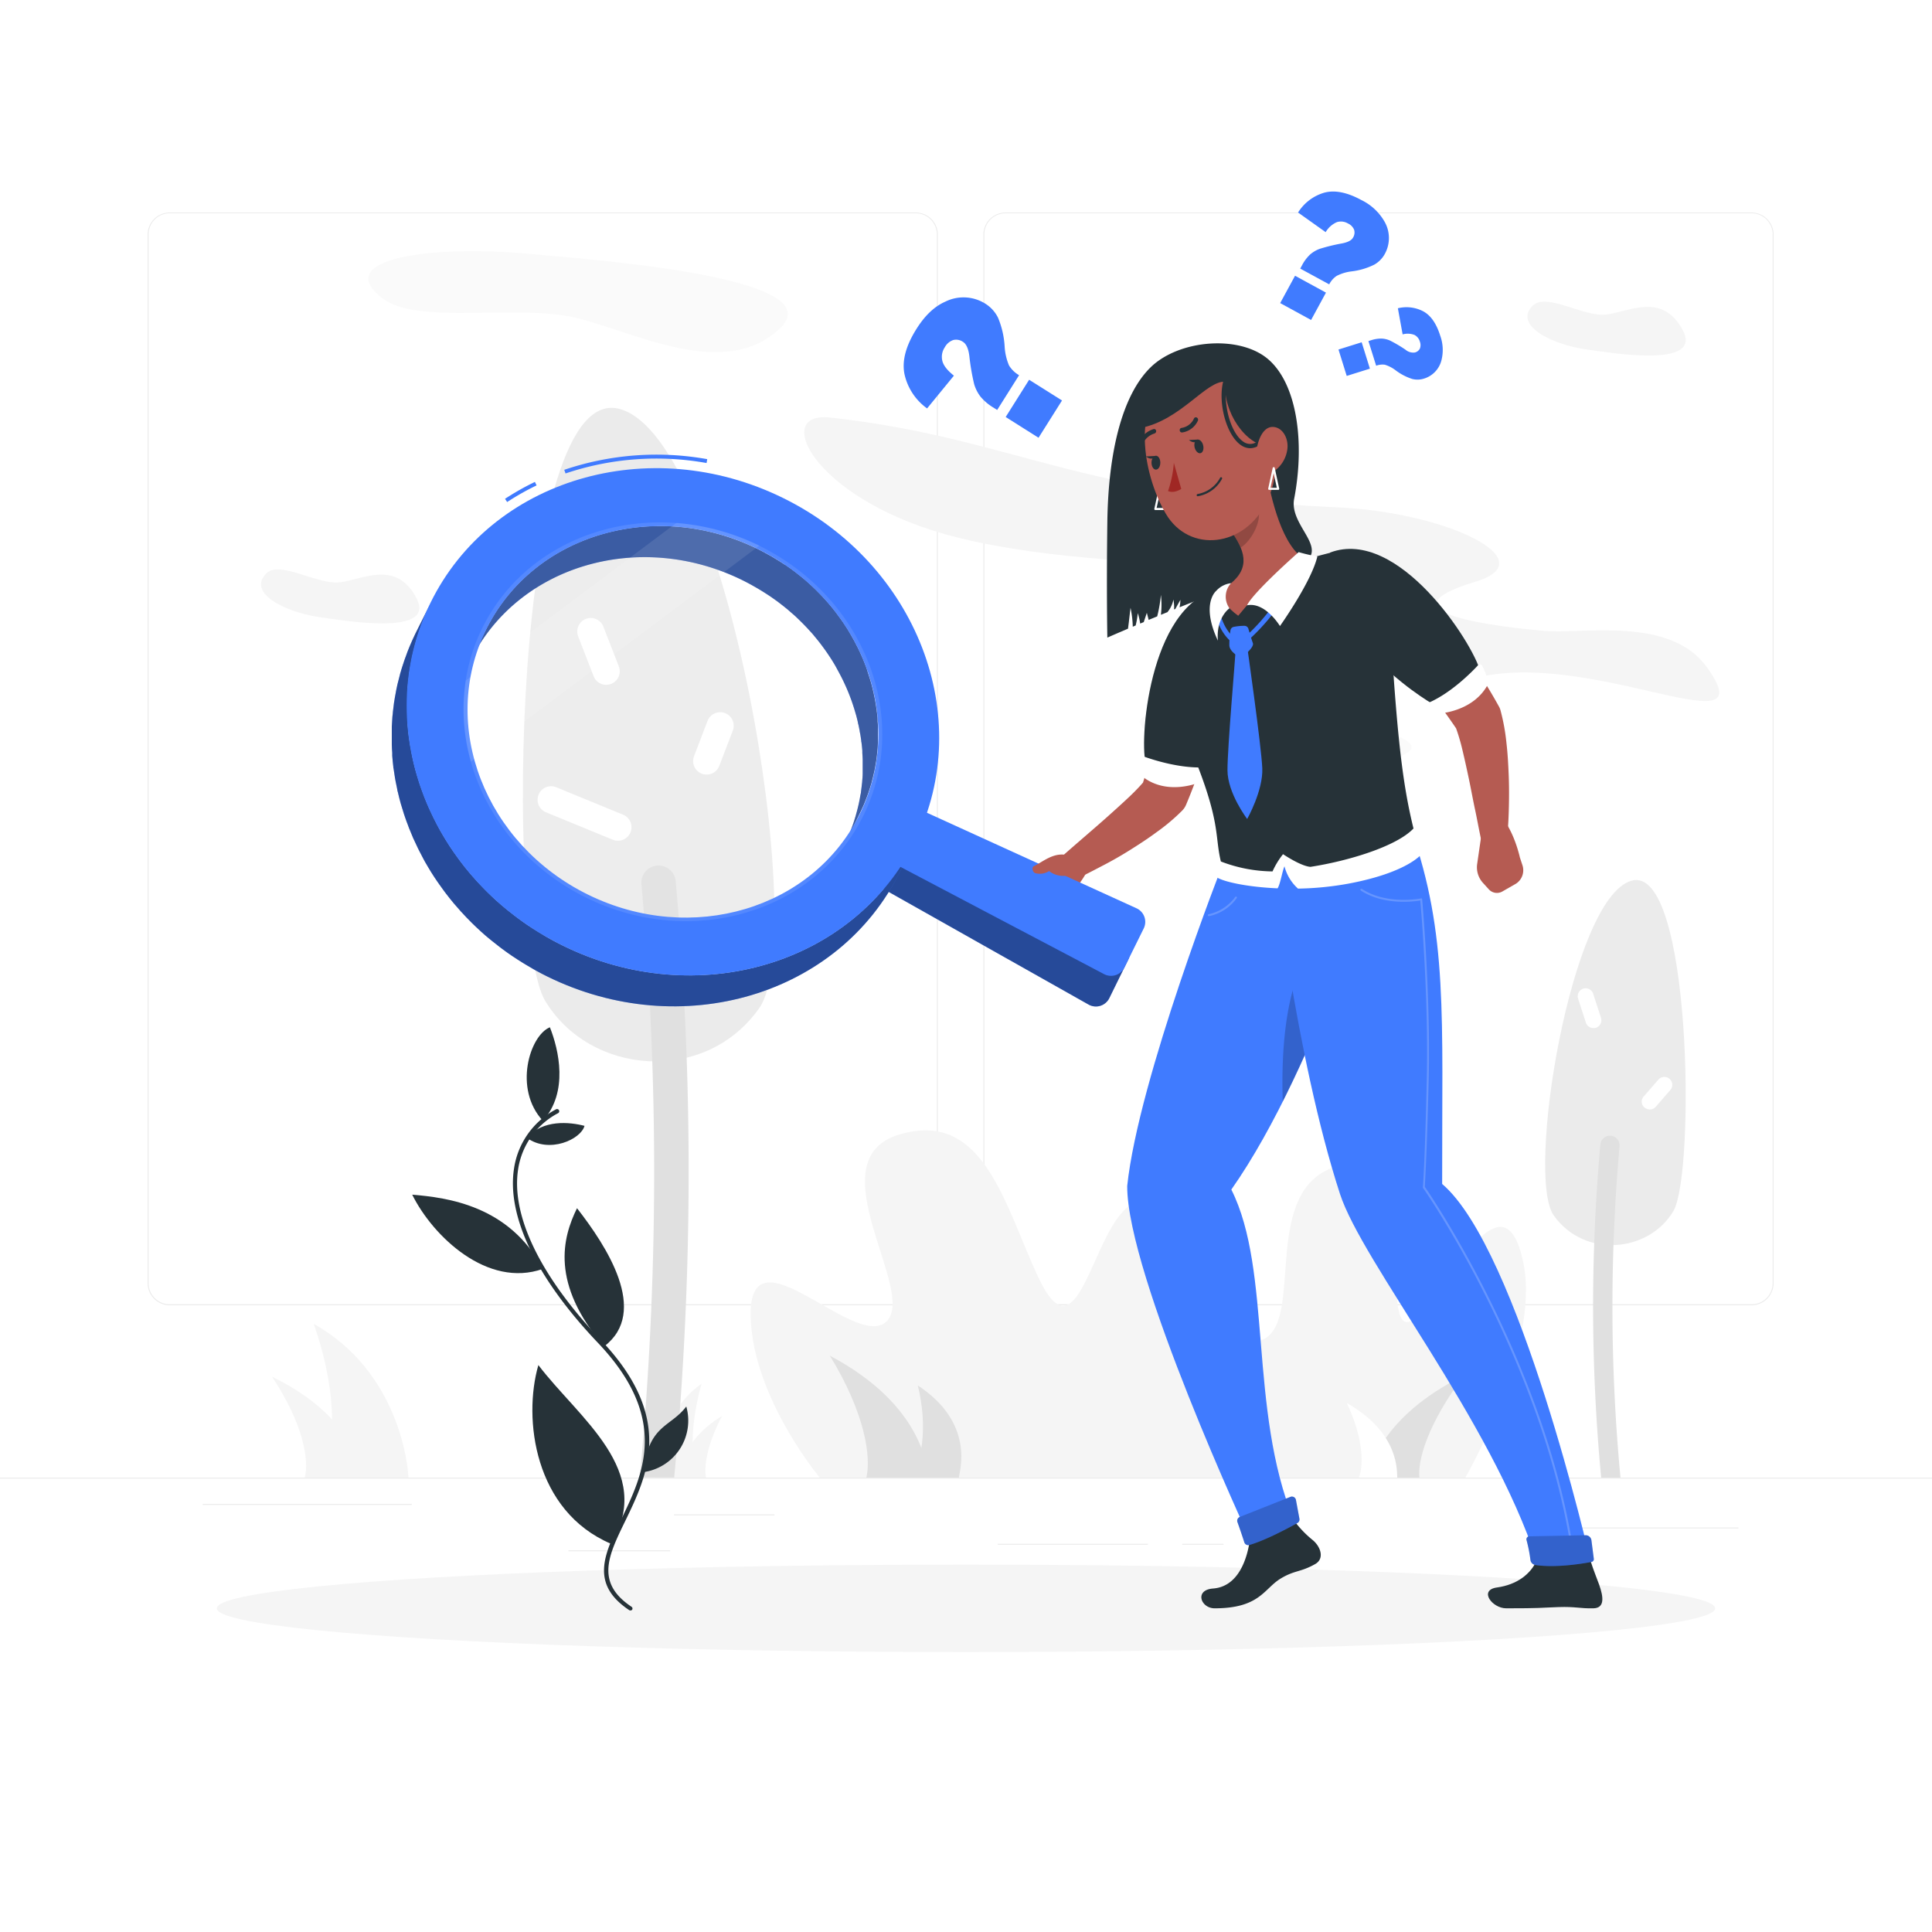 <svg class="animated" id="freepik_stories-curious" xmlns="http://www.w3.org/2000/svg" viewBox="0 0 500 500" version="1.1" xmlns:xlink="http://www.w3.org/1999/xlink" xmlns:svgjs="http://svgjs.com/svgjs"><style>svg#freepik_stories-curious:not(.animated) .animable {opacity: 0;}svg#freepik_stories-curious.animated #freepik--background-complete--inject-3 {animation: 1s 1 forwards cubic-bezier(.36,-0.01,.5,1.38) lightSpeedLeft;animation-delay: 0s;}svg#freepik_stories-curious.animated #freepik--Shadow--inject-3 {animation: 1s 1 forwards cubic-bezier(.36,-0.01,.5,1.38) zoomIn;animation-delay: 0s;}svg#freepik_stories-curious.animated #freepik--Plant--inject-3 {animation: 1s 1 forwards cubic-bezier(.36,-0.01,.5,1.38) slideUp;animation-delay: 0s;}svg#freepik_stories-curious.animated #freepik--Character--inject-3 {animation: 1s 1 forwards cubic-bezier(.36,-0.01,.5,1.38) zoomOut;animation-delay: 0s;}svg#freepik_stories-curious.animated #freepik--question-marks--inject-3 {animation: 1s 1 forwards cubic-bezier(.36,-0.01,.5,1.38) slideRight;animation-delay: 0s;}            @keyframes lightSpeedLeft {              from {                transform: translate3d(-50%, 0, 0) skewX(20deg);                opacity: 0;              }              60% {                transform: skewX(-10deg);                opacity: 1;              }              80% {                transform: skewX(2deg);              }              to {                opacity: 1;                transform: translate3d(0, 0, 0);              }            }                    @keyframes zoomIn {                0% {                    opacity: 0;                    transform: scale(0.5);                }                100% {                    opacity: 1;                    transform: scale(1);                }            }                    @keyframes slideUp {                0% {                    opacity: 0;                    transform: translateY(30px);                }                100% {                    opacity: 1;                    transform: inherit;                }            }                    @keyframes zoomOut {                0% {                    opacity: 0;                    transform: scale(1.5);                }                100% {                    opacity: 1;                    transform: scale(1);                }            }                    @keyframes slideRight {                0% {                    opacity: 0;                    transform: translateX(30px);                }                100% {                    opacity: 1;                    transform: translateX(0);                }            }        </style><g id="freepik--background-complete--inject-3" class="animable" style="transform-origin: 250px 228.23px;"><rect y="382.4" width="500" height="0.25" style="fill: rgb(235, 235, 235); transform-origin: 250px 382.525px;" id="elczge9f7tpfa" class="animable"></rect><rect x="174.44" y="391.92" width="26" height="0.25" style="fill: rgb(235, 235, 235); transform-origin: 187.44px 392.045px;" id="elo7rn4iqwam" class="animable"></rect><rect x="52.46" y="389.21" width="54.1" height="0.25" style="fill: rgb(235, 235, 235); transform-origin: 79.51px 389.335px;" id="elfhaciyk3jvi" class="animable"></rect><rect x="147.12" y="401.21" width="26.32" height="0.25" style="fill: rgb(235, 235, 235); transform-origin: 160.28px 401.335px;" id="el5d3bmk4iss" class="animable"></rect><rect x="258.23" y="399.53" width="38.83" height="0.25" style="fill: rgb(235, 235, 235); transform-origin: 277.645px 399.655px;" id="elgfjlq3nh49g" class="animable"></rect><rect x="305.96" y="399.53" width="10.69" height="0.25" style="fill: rgb(235, 235, 235); transform-origin: 311.305px 399.655px;" id="elbtd9s1g9j8" class="animable"></rect><rect x="395.35" y="395.31" width="54.56" height="0.25" style="fill: rgb(235, 235, 235); transform-origin: 422.63px 395.435px;" id="elti8yb2dz1nq" class="animable"></rect><path d="M237,337.8H43.91a5.71,5.71,0,0,1-5.7-5.71V60.66A5.71,5.71,0,0,1,43.91,55H237a5.71,5.71,0,0,1,5.71,5.71V332.09A5.71,5.71,0,0,1,237,337.8ZM43.91,55.2a5.46,5.46,0,0,0-5.45,5.46V332.09a5.46,5.46,0,0,0,5.45,5.46H237a5.47,5.47,0,0,0,5.46-5.46V60.66A5.47,5.47,0,0,0,237,55.2Z" style="fill: rgb(235, 235, 235); transform-origin: 140.46px 196.4px;" id="elcaq6b7hh49" class="animable"></path><path d="M453.31,337.8H260.21a5.72,5.72,0,0,1-5.71-5.71V60.66A5.72,5.72,0,0,1,260.21,55h193.1A5.71,5.71,0,0,1,459,60.66V332.09A5.71,5.71,0,0,1,453.31,337.8ZM260.21,55.2a5.47,5.47,0,0,0-5.46,5.46V332.09a5.47,5.47,0,0,0,5.46,5.46h193.1a5.47,5.47,0,0,0,5.46-5.46V60.66a5.47,5.47,0,0,0-5.46-5.46Z" style="fill: rgb(235, 235, 235); transform-origin: 356.75px 196.4px;" id="elklkpzxysd" class="animable"></path><path d="M212.15,382.4s-15.86-18.94-17.71-38.88c-2.69-28.88,26.22,6.06,34.82-1.37s-18.61-41.84,3.43-48.52,27.37,18.59,36.09,37.07C283.07,361,284,284.08,308,321c15.65,24.08,7.22,61.39,7.22,61.39Z" style="fill: rgb(245, 245, 245); transform-origin: 255.876px 337.467px;" id="elrudjsyiahtl" class="animable"></path><path d="M313.27,382.4s-16.81-17.12-12.09-35.19c6.84-26.2,18,5.5,26.84-1.24s-1.25-37.94,17.52-44,15.06,16.86,16,33.63c1.53,27.46,25.84-42.27,32.7-8.77,4.47,21.83-15,55.56-15,55.56Z" style="fill: rgb(245, 245, 245); transform-origin: 347.625px 341.688px;" id="el429ogmvxqtw" class="animable"></path><path d="M353.76,382.4c.77-1.91,3.15-15.57,25.1-26.42-9.43,12.59-12,22-11.51,26.42Z" style="fill: rgb(224, 224, 224); transform-origin: 366.31px 369.19px;" id="eliil38jf9nk" class="animable"></path><path d="M105.7,382.4c-.06-2.88-2.37-27.42-24.52-39.79,6.72,19,5.24,33.21,2.2,39.79Z" style="fill: rgb(245, 245, 245); transform-origin: 93.44px 362.505px;" id="elomid2oud4a" class="animable"></path><path d="M93.4,382.4c-.55-1.89-1.1-15.39-23-26.11,8.26,12.44,9.61,21.79,8.47,26.11Z" style="fill: rgb(245, 245, 245); transform-origin: 81.9px 369.345px;" id="el8ogfxuj24zc" class="animable"></path><path d="M169.58,382.4c0-1.76,1.16-16.75,12-24.31-3.29,11.58-2.56,20.29-1.07,24.31Z" style="fill: rgb(245, 245, 245); transform-origin: 175.58px 370.245px;" id="els94cfahc0j" class="animable"></path><path d="M175.6,382.4c.26-1.16.53-9.4,11.26-15.95-4,7.6-4.7,13.31-4.14,15.95Z" style="fill: rgb(245, 245, 245); transform-origin: 181.23px 374.425px;" id="ele1o6o7o5ug9" class="animable"></path><path d="M240.43,382.4c-.61-2.29-1.22-18.59-25.67-31.55,9.21,15,10.71,26.33,9.45,31.55Z" style="fill: rgb(224, 224, 224); transform-origin: 227.595px 366.625px;" id="elayou3yf9d7f" class="animable"></path><path d="M248.15,382.4c.18-1.73,4.25-14.06-10.62-23.85,2.77,11.37.76,19.91-1.65,23.85Z" style="fill: rgb(224, 224, 224); transform-origin: 242.336px 370.475px;" id="elmp3nair9xbo" class="animable"></path><path d="M361.62,382.4c-.18-1.4.8-11.38-13.08-19.31,4.38,9.2,4.36,16.12,3.15,19.31Z" style="fill: rgb(255, 255, 255); transform-origin: 355.08px 372.745px;" id="els3jffhhlwi" class="animable"></path><path d="M381.94,150.51c18.15-5.5-7.62-18-36.05-19.22-67.14-2.94-83.56-18-131.14-23.24-14.82-1.63-4.6,20.44,29.71,30.16,43.46,12.31,118.77,5.13,100.35,12.86s1.12,30.8,39.86,23.77c30-5.44,72.24,18.93,57.08-2.16-9.59-13.34-32.12-8.48-42.53-9.44S355.09,158.65,381.94,150.51Z" style="fill: rgb(245, 245, 245); transform-origin: 326.542px 144.697px;" id="elro07m78ssib" class="animable"></path><path d="M362.62,195.61c-6.36,2.51-22.32-2.93-32.46-2.75s-25.87,4-34.07-4.17,34.26-3.45,43-2.66C355.3,187.48,371.93,192,362.62,195.61Z" style="fill: rgb(250, 250, 250); transform-origin: 330.174px 190.116px;" id="el0f0djixp4itp" class="animable"></path><path d="M396.68,79.09c3.48-3.43,13.07,2.93,18.9,2.32s14.62-6,19.94,4.08-19.5,5.66-24.59,5C401.49,89.22,391.58,84.12,396.68,79.09Z" style="fill: rgb(245, 245, 245); transform-origin: 415.778px 85.045px;" id="elkwmn04tr4ks" class="animable"></path><path d="M68.94,148.39c3.48-3.43,13.07,2.93,18.9,2.32s14.62-6.05,19.94,4.08-19.49,5.66-24.59,5C73.75,158.52,63.84,153.42,68.94,148.39Z" style="fill: rgb(245, 245, 245); transform-origin: 88.038px 154.354px;" id="el02dplibwlznw" class="animable"></path><path d="M98.93,77.17c9.1,7.06,34.67,1.41,50.06,5.07S187.44,98.59,201.84,85,150.48,67,137,65.71C112,63.34,85.6,66.84,98.93,77.17Z" style="fill: rgb(250, 250, 250); transform-origin: 149.62px 78.069px;" id="el18guismhlze" class="animable"></path><path d="M196.5,260.89c12.95-18.36-7.9-146.67-35.94-155s-29.7,135.88-19.54,153C152.49,278.22,182.41,280.89,196.5,260.89Z" style="fill: rgb(235, 235, 235); transform-origin: 167.876px 190.117px;" id="elph9py47729" class="animable"></path><path d="M170.42,224h0a4.46,4.46,0,0,1,4.44,4,841.35,841.35,0,0,1-.38,154.36h-8.91A842.42,842.42,0,0,0,166,228.84,4.43,4.43,0,0,1,170.42,224Z" style="fill: rgb(224, 224, 224); transform-origin: 171.895px 303.18px;" id="ely9ywsfjlftm" class="animable"></path><path d="M402.08,314.52c-7.23-10.25,4.42-81.92,20.08-86.58s16.59,75.9,10.92,85.47C426.67,324.21,410,325.7,402.08,314.52Z" style="fill: rgb(235, 235, 235); transform-origin: 418.072px 274.991px;" id="el4k8s5s0spj2" class="animable"></path><path d="M426.27,287a2,2,0,0,1-.85-3.27l3.76-4.32a2.05,2.05,0,1,1,3.1,2.69l-3.76,4.32A2,2,0,0,1,426.27,287Z" style="fill: rgb(255, 255, 255); transform-origin: 428.832px 282.918px;" id="eleiktlxcsfkc" class="animable"></path><path d="M412.23,266.05a2,2,0,0,1-1.82-1.43l-2-6.17a2.05,2.05,0,0,1,3.91-1.25l2,6.18A2.06,2.06,0,0,1,413,266,2.2,2.2,0,0,1,412.23,266.05Z" style="fill: rgb(255, 255, 255); transform-origin: 411.371px 260.92px;" id="el63bovlgmzix" class="animable"></path><path d="M416.65,293.92h0a2.5,2.5,0,0,0-2.48,2.26,470.31,470.31,0,0,0,.21,86.22h5a470,470,0,0,1-.24-85.78A2.48,2.48,0,0,0,416.65,293.92Z" style="fill: rgb(224, 224, 224); transform-origin: 415.837px 338.16px;" id="elz3nl9gtyeso" class="animable"></path><path d="M159.91,217.58a3.41,3.41,0,0,1-1.32-.26l-17.29-7.1a3.5,3.5,0,0,1,2.66-6.48l17.29,7.1a3.5,3.5,0,0,1-1.34,6.74Z" style="fill: rgb(255, 255, 255); transform-origin: 151.277px 210.529px;" id="elpz8ucwc3ab" class="animable"></path><path d="M182.86,200.46a3.45,3.45,0,0,1-1.25-.23,3.51,3.51,0,0,1-2-4.52l3.5-9.14a3.5,3.5,0,0,1,6.54,2.5l-3.5,9.14A3.5,3.5,0,0,1,182.86,200.46Z" style="fill: rgb(255, 255, 255); transform-origin: 184.63px 192.39px;" id="el38szekgc6iy" class="animable"></path><path d="M156.89,177.23a3.5,3.5,0,0,1-3.26-2.22l-4-10.3a3.5,3.5,0,0,1,6.52-2.55l4,10.3a3.49,3.49,0,0,1-2,4.53A3.36,3.36,0,0,1,156.89,177.23Z" style="fill: rgb(255, 255, 255); transform-origin: 154.89px 168.584px;" id="eljo2mn01ei98" class="animable"></path></g><g id="freepik--Shadow--inject-3" class="animable" style="transform-origin: 250px 416.24px;"><ellipse id="freepik--path--inject-3" cx="250" cy="416.24" rx="193.89" ry="11.32" style="fill: rgb(245, 245, 245); transform-origin: 250px 416.24px;" class="animable"></ellipse></g><g id="freepik--Plant--inject-3" class="animable" style="transform-origin: 142.399px 341.321px;"><path d="M163.12,416.78a.53.53,0,0,1-.3-.09c-10.18-6.79-6.42-14.51-2.07-23.45,5.64-11.61,12.67-26.06-6-45.71-15.89-16.7-23.61-32.7-21.73-45.06a20.73,20.73,0,0,1,10.88-15.38.54.54,0,0,1,.53,1,19.68,19.68,0,0,0-10.35,14.59c-1.82,12,5.8,27.71,21.46,44.16,19.21,20.19,12,35,6.21,46.92-4.3,8.84-7.7,15.82,1.7,22.08a.55.55,0,0,1,.15.75A.57.57,0,0,1,163.12,416.78Z" style="fill: rgb(38, 50, 56); transform-origin: 150.383px 351.903px;" id="elka6scia3vye" class="animable"></path><path d="M140.5,290.06c6.67-7.4,4.13-18.38,1.81-24.2C137.08,268,132.83,281.81,140.5,290.06Z" style="fill: rgb(38, 50, 56); transform-origin: 140.549px 277.96px;" id="elesqv0pt2xk" class="animable"></path><path d="M140.49,328.39c-8.65-16.41-24.74-18.45-33.81-19.21C112.05,320,126.17,333.45,140.49,328.39Z" style="fill: rgb(38, 50, 56); transform-origin: 123.585px 319.334px;" id="el6zvcbmzmzzq" class="animable"></path><path d="M158.13,399.53c11.49-18.86-8.36-32.49-18.8-46.25C135.31,367.18,138.28,391.08,158.13,399.53Z" style="fill: rgb(38, 50, 56); transform-origin: 149.69px 376.405px;" id="el7m9ekyccrof" class="animable"></path><path d="M156.33,348.47c-13.94-16.32-10.75-28.15-7-35.79C156.86,322.35,168.19,339.5,156.33,348.47Z" style="fill: rgb(38, 50, 56); transform-origin: 153.797px 330.575px;" id="elpobvuwayf9" class="animable"></path><path d="M136.37,294.48c4.06-4.82,11.09-4.11,14.9-3.11C150.36,294.85,142.13,298.66,136.37,294.48Z" style="fill: rgb(38, 50, 56); transform-origin: 143.82px 293.477px;" id="elcd9g0qzxuy4" class="animable"></path><path d="M166.41,381c1.53-12.45,7-11.48,11.2-17A13.45,13.45,0,0,1,166.41,381Z" style="fill: rgb(38, 50, 56); transform-origin: 172.264px 372.5px;" id="elws5d2asltq" class="animable"></path></g><g id="freepik--Character--inject-3" class="animable" style="transform-origin: 258.044px 252.548px;"><path d="M330.07,148.43c-6.74,1.55-16.31,5.34-24.8,8.73a11.41,11.41,0,0,0,.22-1.93c-.44.79-.88,1.57-1.31,2.37l-.32.13a11.58,11.58,0,0,0-.18-2.56,7.37,7.37,0,0,1-1.43,3.11,1.34,1.34,0,0,1-.11.14l-1.7.69a21.63,21.63,0,0,0,0-5.15,35.73,35.73,0,0,1-.78,4.83c-.06.24-.11.48-.18.73l-2.21.91c-.15-.61-.31-1.22-.47-1.83L296,161l-.92.38a15.68,15.68,0,0,0-.63-2.71,20.37,20.37,0,0,1-.54,3.2l-.75.32a25.91,25.91,0,0,0-.58-4.88c-.15,1.25-.3,2.48-.44,3.72l-.21,1.67c-3.29,1.4-5.35,2.31-5.35,2.31s-.24-11.9,0-29.94,3.83-32.8,11.19-40S320.83,86.6,328.24,93s9.5,21.42,6.69,36.09C333.3,137.58,349,144.07,330.07,148.43Z" style="fill: rgb(38, 50, 56); transform-origin: 312.987px 126.934px;" id="el6nbmc6z311r" class="animable"></path><path d="M264.19,230.18l.7-2.13a6,6,0,0,1,3.51-3.71l9.25-3.65,4.63,2.26c-1.24,5.05-6.94,10.15-6.94,10.15l-1.45,1.59a4.11,4.11,0,0,1-5,.94l-3.48-2A2.84,2.84,0,0,1,264.19,230.18Z" style="fill: rgb(181, 91, 82); transform-origin: 273.144px 228.394px;" id="elh0vv0r4amj" class="animable"></path><path d="M316.42,171.55c-.18,1.69-.37,3.17-.6,4.72s-.5,3.07-.77,4.59c-.57,3-1.22,6.08-2,9.1s-1.62,6-2.59,9-2.1,5.95-3.33,8.89l-.17.41a4.88,4.88,0,0,1-1,1.51,51.1,51.1,0,0,1-6.74,5.67c-2.24,1.66-4.54,3.14-6.83,4.58s-4.63,2.77-7,4-4.73,2.5-7.23,3.62a3.44,3.44,0,0,1-3.72-5.69l.05,0c1.93-1.73,3.93-3.45,5.89-5.15s3.94-3.4,5.86-5.11,3.82-3.42,5.63-5.12a54,54,0,0,0,4.82-5.06l-1.16,1.91c.85-2.67,1.62-5.38,2.33-8.14s1.34-5.56,1.91-8.38,1.12-5.65,1.61-8.5l.71-4.26.65-4.17,0-.2a6.87,6.87,0,0,1,13.63,1.77Z" style="fill: rgb(181, 91, 82); transform-origin: 294.865px 195.868px;" id="eldb8uc0tc3rs" class="animable"></path><path d="M316.71,152.29c-18.73,2.3-21.93,38-20.23,45.17,2.64,6.17,14.13,3,14.13,3S328.82,173.38,316.71,152.29Z" style="fill: rgb(38, 50, 56); transform-origin: 308.474px 176.782px;" id="elwijikcbjp39" class="animable"></path><path d="M312.5,199.39a11.87,11.87,0,0,1-1.68,2.87.45.45,0,0,1-.21.15c-1,.43-8.2,3.18-14.23-.91a.58.58,0,0,1-.23-.28,12.42,12.42,0,0,1-.76-4.84.59.59,0,0,1,.78-.54c2.28.82,9.41,3.13,15.75,2.73A.59.59,0,0,1,312.5,199.39Z" style="fill: rgb(255, 255, 255); transform-origin: 303.963px 199.761px;" id="eledga5dnnswq" class="animable"></path><path d="M389.8,416.23c9.13,0,8.46-.14,13.58-.32,4.38-.15,5.48.4,9,.32,2.95-.07,2.63-2.89,1.47-6.14-.58-1.63-1.43-3.63-2.26-6.26H397.71c-1.61,3.59-5.16,6.29-10.25,7C382.59,411.47,386.15,416.23,389.8,416.23Z" style="fill: rgb(38, 50, 56); transform-origin: 399.887px 410.034px;" id="elbfly82t4vw9" class="animable"></path><path d="M314.35,416.23c11.61,0,12.72-5,17-7.65,3.7-2.26,5.17-1.63,9-3.79,2.53-1.42,1.41-4.55-.62-6.22a27.32,27.32,0,0,1-4.93-5.18l-11.32,5c-.62,4.56-2.76,12.24-9.58,12.72C309.05,411.5,310.76,416.23,314.35,416.23Z" style="fill: rgb(38, 50, 56); transform-origin: 326.36px 404.81px;" id="el6p695ea0bn6" class="animable"></path><path d="M316.64,223.16s-22,56-24.92,83.77c-.08,23,31.79,91.49,31.79,91.49,1,1.71,10.14-3.21,11.32-5-11.74-28.66-5.57-64.52-16.16-85.56,22.7-32.28,40.31-92,40.31-92Z" style="fill: rgb(64, 123, 255); transform-origin: 325.35px 307.318px;" id="eleodndpmmw9b" class="animable"></path><g id="el1otwy8qovwd"><path d="M312.87,237.1a.25.25,0,0,1-.06-.5,11.48,11.48,0,0,0,6.85-4.45.25.25,0,0,1,.34-.08.24.24,0,0,1,.08.34,11.72,11.72,0,0,1-7.16,4.68Z" style="fill: rgb(255, 255, 255); opacity: 0.2; transform-origin: 316.355px 234.568px;" class="animable"></path></g><g id="el3vt9o2ce71y"><path d="M337.26,249c-4.9,9.92-5.67,24.72-5.28,36.06A389.92,389.92,0,0,0,348.35,247l-.05-.05A7,7,0,0,0,337.26,249Z" style="opacity: 0.2; transform-origin: 340.121px 265.073px;" class="animable"></path></g><path d="M329.33,221s5.85,52.31,17.46,88c5.8,17.8,38.9,58.23,50.92,94.86,2.24,1.24,9.76,1.32,13.88,0,0,0-18.47-80.51-38.36-97.45-.06-43.51,1.5-64.51-8-91.67Z" style="fill: rgb(64, 123, 255); transform-origin: 370.46px 309.78px;" id="ell6lutprj32" class="animable"></path><g id="elqz7qaibi9pc"><path d="M406.5,399a.25.25,0,0,1-.25-.2c-8.22-48.61-37.66-91-38-91.39a.33.33,0,0,1,0-.17c0-.05.51-6,1-28.1.48-20.8-1.44-43.37-1.68-46.09-1.56.26-9.43,1.33-15.39-2.58a.25.25,0,0,1-.07-.35.26.26,0,0,1,.35-.07c6.43,4.22,15.2,2.48,15.29,2.46a.22.22,0,0,1,.19,0,.27.27,0,0,1,.11.18c0,.24,2.21,24.33,1.7,46.42-.49,20.64-1,27.22-1,28.05,1.4,2,29.9,43.76,38,91.51a.25.25,0,0,1-.21.29Z" style="fill: rgb(255, 255, 255); opacity: 0.2; transform-origin: 379.41px 314.505px;" class="animable"></path></g><path d="M395.08,398.63a38.28,38.28,0,0,1,1,5.13,1.52,1.52,0,0,0,1.26,1.26c5.31.81,12.32-.37,14.53-.79a.73.73,0,0,0,.6-.88l-.62-4.8a1.5,1.5,0,0,0-1.43-1.23l-14.59.28A.77.77,0,0,0,395.08,398.63Z" style="fill: rgb(64, 123, 255); transform-origin: 403.761px 401.309px;" id="elfjbm16xwvu5" class="animable"></path><g id="elkeszc37dxw"><path d="M395.08,398.63a38.28,38.28,0,0,1,1,5.13,1.52,1.52,0,0,0,1.26,1.26c5.31.81,12.32-.37,14.53-.79a.73.73,0,0,0,.6-.88l-.62-4.8a1.5,1.5,0,0,0-1.43-1.23l-14.59.28A.77.77,0,0,0,395.08,398.63Z" style="opacity: 0.2; transform-origin: 403.761px 401.309px;" class="animable"></path></g><path d="M320.25,393.93c.45,1.26,1.24,3.52,1.77,5.21a1.06,1.06,0,0,0,1.32.7c4.22-1.21,10.41-4.56,12.43-5.68a1.06,1.06,0,0,0,.52-1.13l-.9-4.85a1.06,1.06,0,0,0-1.44-.79l-13.09,5.19A1.06,1.06,0,0,0,320.25,393.93Z" style="fill: rgb(64, 123, 255); transform-origin: 328.248px 393.599px;" id="elkp2cyusw5cc" class="animable"></path><g id="el3c70pjdrkrl"><path d="M320.25,393.93c.45,1.26,1.24,3.52,1.77,5.21a1.06,1.06,0,0,0,1.32.7c4.22-1.21,10.41-4.56,12.43-5.68a1.06,1.06,0,0,0,.52-1.13l-.9-4.85a1.06,1.06,0,0,0-1.44-.79l-13.09,5.19A1.06,1.06,0,0,0,320.25,393.93Z" style="opacity: 0.2; transform-origin: 328.248px 393.599px;" class="animable"></path></g><path d="M316.38,221.08c.13.65-.55,3.44-1.57,5.91,1.8,1.22,8,2.57,15.83,2.91.74-1.21,1.2-4.4,1.78-5.7a11.65,11.65,0,0,0,3.5,5.77A79.43,79.43,0,0,0,349,228.68c15.25-2.86,18.85-7.6,18.85-7.6s-2.92-8.8-3.75-12C356.21,209.67,316.79,210.82,316.38,221.08Z" style="fill: rgb(255, 255, 255); transform-origin: 341.33px 219.525px;" id="el2b4ufptewmu" class="animable"></path><path d="M302.12,176.78A223.08,223.08,0,0,0,309.87,198c5.95,15.3,4.55,18.67,6.09,24.95a38.08,38.08,0,0,0,13.37,2.57,20.63,20.63,0,0,1,2.72-4.46c1.21.81,4.95,3.14,7.1,3.28,9.72-1.5,22.26-5.27,26.66-9.93-3.35-13.52-4.56-28.26-6.52-60.69-.46-7.51-7.08-12.57-14.22-10.86-1.91.46-3.92,1-6,1.59-7.94,2.35-14.43,4.34-21.14,7.4-2.22,1-4.5,2.13-6.67,3.24A18.57,18.57,0,0,0,302.12,176.78Z" style="fill: rgb(38, 50, 56); transform-origin: 333.584px 184.023px;" id="elk2gx5ubmie" class="animable"></path><path d="M385.28,230.13l-1.51-1.66a6,6,0,0,1-1.48-4.88l1.43-9.85,4.26-2.89c3.76,3.58,5.36,11.05,5.36,11.05l.66,2a4.14,4.14,0,0,1-1.64,4.78l-3.49,2A2.83,2.83,0,0,1,385.28,230.13Z" style="fill: rgb(181, 91, 82); transform-origin: 388.223px 220.97px;" id="elbx15aaux5kt" class="animable"></path><path d="M364.31,152.32c1.29,1.2,2.37,2.26,3.5,3.42s2.18,2.31,3.25,3.48c2.11,2.36,4.15,4.78,6.1,7.3s3.82,5.08,5.59,7.75,3.43,5.43,5,8.26l.2.36a4.39,4.39,0,0,1,.35.84,52.67,52.67,0,0,1,1.58,8.67c.32,2.76.46,5.49.57,8.19s.11,5.4.05,8.09-.18,5.35-.44,8.08a3.44,3.44,0,0,1-6.79.4v-.06c-.55-2.54-1-5.13-1.55-7.68s-1-5.1-1.53-7.62-1.07-5-1.65-7.43a52.06,52.06,0,0,0-2-6.69l.55,1.19c-1.6-2.37-3.25-4.71-5-7s-3.58-4.55-5.47-6.77-3.81-4.41-5.79-6.55l-3-3.19c-1-1-2-2.14-2.95-3.05l-.11-.12a6.87,6.87,0,0,1,9.56-9.87Z" style="fill: rgb(181, 91, 82); transform-origin: 371.612px 185.136px;" id="eljhadcswd3q" class="animable"></path><path d="M344.22,143c17.67-6.64,37,23.5,38.84,30.68.51,6.69-11.16,9.17-11.16,9.17S343.25,167.34,344.22,143Z" style="fill: rgb(38, 50, 56); transform-origin: 363.636px 162.451px;" id="elx1zo3228kc" class="animable"></path><path d="M321.53,166.73a.63.63,0,0,1-.54-.31.62.62,0,0,1,.23-.85c1.45-.85,7.54-6.8,10-11.79a.62.62,0,0,1,.84-.28.63.63,0,0,1,.28.84c-2.66,5.28-9,11.38-10.54,12.31A.61.61,0,0,1,321.53,166.73Z" style="fill: rgb(64, 123, 255); transform-origin: 326.656px 160.081px;" id="el41v846vd3wo" class="animable"></path><path d="M319.38,166.42a.72.72,0,0,1-.32-.08c-1.87-1.1-5.2-5.55-4.77-11.34a.63.63,0,1,1,1.25.09c-.41,5.59,2.95,9.46,4.16,10.17a.62.62,0,0,1-.32,1.16Z" style="fill: rgb(64, 123, 255); transform-origin: 317.134px 160.385px;" id="eldfgxu135w0q" class="animable"></path><path d="M327.67,121.55c1.17,7.37,4.27,20.29,10.27,23.28,0,0-6.78,1.28-17.49,14.53-5.95-4.3-3.64-7.14-3.64-7.14,7.08-4.51,5.5-9.28,2.32-14Z" style="fill: rgb(181, 91, 82); transform-origin: 327.154px 140.455px;" id="ely4j9q28w13k" class="animable"></path><path d="M322.73,156.65c4.73-.94,8.52,5.37,8.52,5.37s8.14-11.43,9.68-18a47,47,0,0,1-4.83-1.13S324.45,153.13,322.73,156.65Z" style="fill: rgb(255, 255, 255); transform-origin: 331.83px 152.455px;" id="el9uw450wvwkh" class="animable"></path><path d="M318.19,157.42s-3.52,2.41-3,8.38c-4.5-9.56-.45-12.87-.45-12.87a6.1,6.1,0,0,1,3.86-2A5.11,5.11,0,0,0,318.19,157.42Z" style="fill: rgb(255, 255, 255); transform-origin: 315.833px 158.365px;" id="elen1sz5m5z5o" class="animable"></path><g id="el78tantx2h9g"><path d="M324.19,128.35l-5.06,9.87a22.73,22.73,0,0,1,2,3.47c2.65-1.67,5.35-6.57,4.56-9.74A11,11,0,0,0,324.19,128.35Z" style="opacity: 0.2; transform-origin: 322.48px 135.02px;" class="animable"></path></g><path d="M301.33,132H299a.28.28,0,0,1-.21-.1.28.28,0,0,1-.05-.23l1.16-5.35a.26.26,0,0,1,.26-.21h0a.28.28,0,0,1,.27.21l1.16,5.35a.28.28,0,0,1-.05.23A.3.3,0,0,1,301.33,132Zm-2-.55H301l-.82-3.78Z" style="fill: rgb(255, 255, 255); transform-origin: 300.165px 129.055px;" id="elq4ib57v7e5l" class="animable"></path><path d="M327.38,105.84c2.76,11.51,4.16,16.31.39,24.11-5.69,11.74-20,13.3-26.06,3-5.45-9.26-9-26.53.33-34.93S324.62,94.33,327.38,105.84Z" style="fill: rgb(181, 91, 82); transform-origin: 313.169px 116.775px;" id="el4wa2lrwj7ek" class="animable"></path><path d="M295.12,110.78c10.59-2.07,17-12.33,22-12-.76,7.78,5.34,16.57,11.35,16.78,8.13.28.6-19.7-4.86-22.86C317.85,89.33,293.25,89.09,295.12,110.78Z" style="fill: rgb(38, 50, 56); transform-origin: 313.532px 103.29px;" id="elfjrs0xkcl4r" class="animable"></path><path d="M323.54,116a4.26,4.26,0,0,1-2.49-.87c-3.67-2.63-5.89-10.8-4.48-16.49a.55.55,0,1,1,1.06.26c-1.29,5.23.75,13,4.05,15.34a3,3,0,0,0,3.58.11.54.54,0,0,1,.75.16.55.55,0,0,1-.16.76A4.33,4.33,0,0,1,323.54,116Z" style="fill: rgb(38, 50, 56); transform-origin: 321.12px 107.077px;" id="el1cuhnlnbhic" class="animable"></path><path d="M311.35,115.14c.27,1,0,1.9-.58,2.12s-1.3-.39-1.57-1.34,0-1.91.58-2.12S311.08,114.18,311.35,115.14Z" style="fill: rgb(38, 50, 56); transform-origin: 310.275px 115.531px;" id="el3dzi7kczhv9" class="animable"></path><g id="elpdw5sjob4dg"><ellipse cx="299.15" cy="119.74" rx="1.14" ry="1.8" style="fill: rgb(38, 50, 56); transform-origin: 299.15px 119.74px; transform: rotate(-13.32deg);" class="animable"></ellipse></g><path d="M298.93,118l-2.37.13S298.19,119.49,298.93,118Z" style="fill: rgb(38, 50, 56); transform-origin: 297.745px 118.349px;" id="elyessnoliq4" class="animable"></path><path d="M303.79,119.79a29.29,29.29,0,0,1-1.5,7.28c1.54.74,3.42-.54,3.42-.54Z" style="fill: rgb(160, 39, 36); transform-origin: 304px 123.545px;" id="el9tsicojunqf" class="animable"></path><path d="M311.59,128a8.88,8.88,0,0,1-1.58.43.27.27,0,0,1-.31-.24.31.31,0,0,1,.25-.34,8.23,8.23,0,0,0,5.8-4.17.3.3,0,0,1,.38-.16.29.29,0,0,1,.13.39A8.72,8.72,0,0,1,311.59,128Z" style="fill: rgb(38, 50, 56); transform-origin: 312.994px 125.967px;" id="elxa9b02bwu5r" class="animable"></path><path d="M333.08,116.76a8.16,8.16,0,0,1-3.73,5.43c-2.44,1.36-4.35-1.36-4.24-4.58.1-2.91,1.49-7.12,4.22-7.12S333.72,113.79,333.08,116.76Z" style="fill: rgb(181, 91, 82); transform-origin: 329.161px 116.519px;" id="elysz5sa8x5p" class="animable"></path><path d="M305.39,111a.55.55,0,0,1,.36-.25,4.24,4.24,0,0,0,3.24-2.41.52.52,0,0,1,.72-.29.63.63,0,0,1,.32.78,5.32,5.32,0,0,1-4.06,3.09.58.58,0,0,1-.65-.49A.62.62,0,0,1,305.39,111Z" style="fill: rgb(38, 50, 56); transform-origin: 307.687px 109.961px;" id="eltnnx6ydt9k9" class="animable"></path><path d="M295.33,115.48a.51.51,0,0,1-.42,0,.57.57,0,0,1-.28-.76,6.09,6.09,0,0,1,3.94-3.68.54.54,0,0,1,.64.46.63.63,0,0,1-.47.7,4.84,4.84,0,0,0-3.09,2.94A.58.58,0,0,1,295.33,115.48Z" style="fill: rgb(38, 50, 56); transform-origin: 296.896px 113.278px;" id="elgpi93sgo24k" class="animable"></path><path d="M310.06,113.75l-2.37.13S309.32,115.27,310.06,113.75Z" style="fill: rgb(38, 50, 56); transform-origin: 308.875px 114.105px;" id="elycjsd1xwig" class="animable"></path><path d="M319.36,162.22a14.38,14.38,0,0,1,2.73-.26,1.07,1.07,0,0,1,1,.78c.29,1,.83,2.82,1.15,3.69.45,1.25-3.09,3.82-3.09,3.82s-2.92-1.39-3-3.23a24.1,24.1,0,0,1,.29-3.89A1.07,1.07,0,0,1,319.36,162.22Z" style="fill: rgb(64, 123, 255); transform-origin: 321.214px 166.105px;" id="elqmnt5hiq4g" class="animable"></path><path d="M326.68,198.83c-.24-5.77-4-32.12-4-32.12l-2.81.35c-.21,3.75-2.2,26.28-2.2,32.25s5.1,12.64,5.1,12.64S326.92,204.59,326.68,198.83Z" style="fill: rgb(64, 123, 255); transform-origin: 322.18px 189.33px;" id="el2vntebufgql" class="animable"></path><path d="M369.74,182.84a12,12,0,0,0,2.82,1.77.57.57,0,0,0,.26,0c1.1-.09,8.74-1,12.19-7.39a.66.66,0,0,0,.08-.36,12.54,12.54,0,0,0-1.57-4.64.59.59,0,0,0-.94-.12c-1.64,1.78-6.89,7.12-12.7,9.7A.59.59,0,0,0,369.74,182.84Z" style="fill: rgb(255, 255, 255); transform-origin: 377.289px 178.272px;" id="el1jq8l4wp60b" class="animable"></path><path d="M292,248.32l-4.91,10a3.87,3.87,0,0,1-5.37,1.66l-63.29-35.67L224,213l66.13,30.14A3.87,3.87,0,0,1,292,248.32Z" style="fill: rgb(64, 123, 255); transform-origin: 255.404px 236.739px;" id="elkxmfwgqacu" class="animable"></path><g id="el779q48g90bk"><path d="M292,248.32l-4.91,10a3.87,3.87,0,0,1-5.37,1.66l-63.29-35.67L224,213l66.13,30.14A3.87,3.87,0,0,1,292,248.32Z" style="opacity: 0.4; transform-origin: 255.404px 236.739px;" class="animable"></path></g><path d="M224.05,172.36c-.08-.2-.15-.39-.22-.58-.27-.7-.56-1.39-.86-2.08l-.13-.27c-.26-.6-.54-1.19-.83-1.78-.1-.21-.21-.41-.32-.62-.25-.5-.51-1-.78-1.49-.11-.18-.21-.37-.31-.56-.37-.66-.76-1.31-1.16-2l-.14-.22c-.36-.57-.73-1.14-1.11-1.7l-.41-.58c-.32-.46-.66-.92-1-1.38l-.39-.53c-.47-.61-.95-1.22-1.44-1.81l-.15-.17c-.45-.54-.92-1.07-1.39-1.59l-.48-.52c-.4-.42-.8-.84-1.21-1.25l-.48-.49q-.84-.83-1.71-1.62l-.12-.11c-.55-.5-1.11-1-1.69-1.46l-.55-.45-1.4-1.1-.56-.43q-1-.72-2-1.41l-.07,0c-.65-.43-1.31-.86-2-1.27l-.64-.39c-.51-.31-1-.61-1.57-.91l-.65-.36c-.73-.4-1.46-.79-2.22-1.16-26.73-13.12-58.24-3.73-70.35,21l-4,8c12.11-24.68,43.62-34.07,70.36-20.95.75.37,1.49.76,2.21,1.15.22.12.44.24.65.37.53.29,1.06.6,1.58.91l.63.38c.67.42,1.33.84,2,1.28l.07.05c.68.46,1.33.93,2,1.41l.56.43c.47.36.94.72,1.39,1.09l.57.46c.57.48,1.13,1,1.68,1.45l.12.11c.59.53,1.15,1.08,1.71,1.63.17.16.32.32.48.48.41.41.81.83,1.21,1.25l.48.53c.48.52.94,1,1.39,1.59l.15.17q.74.89,1.44,1.8l.4.54c.34.45.67.91,1,1.38.13.19.27.38.4.58.38.56.75,1.12,1.11,1.69.05.08.1.15.14.23.4.64.79,1.3,1.16,2l.31.57c.27.49.53,1,.79,1.49l.31.62c.29.59.57,1.18.83,1.77.05.09.09.19.13.28.3.68.59,1.38.86,2.07l.22.58c.2.53.38,1,.56,1.57.08.22.15.44.22.66.2.6.38,1.2.56,1.81,0,.11.07.22.1.34.2.71.38,1.43.54,2.14,0,.2.09.4.13.6q.18.81.33,1.62c0,.23.09.46.12.69.11.6.2,1.21.28,1.82,0,.13,0,.25.05.38.1.73.17,1.46.23,2.19l0,.6q.06.83.09,1.65c0,.23,0,.47,0,.7,0,.6,0,1.2,0,1.81v.41c0,.23,0,.46,0,.68,0,.67-.06,1.35-.12,2,0,.32-.07.64-.1,1q-.09.85-.21,1.71c0,.35-.11.7-.17,1-.09.55-.19,1.1-.3,1.64-.07.35-.15.7-.22,1-.13.56-.27,1.12-.42,1.67-.1.35-.19.7-.29,1.06l-.24.77c-.15.49-.31,1-.48,1.46-.09.27-.19.53-.29.8-.18.5-.38,1-.59,1.5-.09.23-.18.46-.28.69-.31.72-.63,1.44-1,2.15l3.95-8.05c.35-.71.67-1.43,1-2.15.1-.23.19-.46.28-.69.21-.5.4-1,.59-1.5.1-.26.19-.53.29-.79.17-.49.33-1,.48-1.46l.24-.78.12-.38c.06-.22.11-.45.17-.68.14-.55.29-1.1.41-1.66.08-.35.16-.69.23-1,.11-.55.21-1.1.3-1.64.06-.35.12-.7.17-1,.08-.57.15-1.14.21-1.72,0-.32.07-.64.1-1,.06-.67.09-1.34.12-2,0-.19,0-.38,0-.57v-.53c0-.6,0-1.21,0-1.81,0-.23,0-.46,0-.69,0-.55,0-1.11-.09-1.66,0-.2,0-.4,0-.59,0-.74-.13-1.47-.22-2.2,0-.12,0-.25-.05-.38-.08-.6-.17-1.21-.28-1.82l-.12-.68q-.15-.81-.33-1.62c0-.2-.08-.4-.13-.6-.17-.72-.35-1.44-.54-2.15a3.37,3.37,0,0,1-.1-.34c-.18-.6-.36-1.2-.56-1.8-.07-.22-.14-.44-.22-.66C224.43,173.4,224.24,172.88,224.05,172.36Z" style="fill: rgb(64, 123, 255); transform-origin: 174.46px 177.362px;" id="elpc8xvhsinz" class="animable"></path><g id="elmjdifvl7xps"><path d="M224.05,172.36c-.08-.2-.15-.39-.22-.58-.27-.7-.56-1.39-.86-2.08l-.13-.27c-.26-.6-.54-1.19-.83-1.78-.1-.21-.21-.41-.32-.62-.25-.5-.51-1-.78-1.49-.11-.18-.21-.37-.31-.56-.37-.66-.76-1.31-1.16-2l-.14-.22c-.36-.57-.73-1.14-1.11-1.7l-.41-.58c-.32-.46-.66-.92-1-1.38l-.39-.53c-.47-.61-.95-1.22-1.44-1.81l-.15-.17c-.45-.54-.92-1.07-1.39-1.59l-.48-.52c-.4-.42-.8-.84-1.21-1.25l-.48-.49q-.84-.83-1.71-1.62l-.12-.11c-.55-.5-1.11-1-1.69-1.46l-.55-.45-1.4-1.1-.56-.43q-1-.72-2-1.41l-.07,0c-.65-.43-1.31-.86-2-1.27l-.64-.39c-.51-.31-1-.61-1.57-.91l-.65-.36c-.73-.4-1.46-.79-2.22-1.16-26.73-13.12-58.24-3.73-70.35,21l-4,8c12.11-24.68,43.62-34.07,70.36-20.95.75.37,1.49.76,2.21,1.15.22.12.44.24.65.37.53.29,1.06.6,1.58.91l.63.38c.67.42,1.33.84,2,1.28l.07.05c.68.46,1.33.93,2,1.41l.56.43c.47.36.94.72,1.39,1.09l.57.46c.57.48,1.13,1,1.68,1.45l.12.11c.59.53,1.15,1.08,1.71,1.63.17.16.32.32.48.48.41.41.81.83,1.21,1.25l.48.53c.48.52.94,1,1.39,1.59l.15.17q.74.89,1.44,1.8l.4.54c.34.45.67.91,1,1.38.13.19.27.38.4.58.38.56.75,1.12,1.11,1.69.05.08.1.15.14.23.4.64.79,1.3,1.16,2l.31.57c.27.49.53,1,.79,1.49l.31.62c.29.59.57,1.18.83,1.77.05.09.09.19.13.28.3.68.59,1.38.86,2.07l.22.58c.2.53.38,1,.56,1.57.08.22.15.44.22.66.2.6.38,1.2.56,1.81,0,.11.07.22.1.34.2.71.38,1.43.54,2.14,0,.2.09.4.13.6q.18.81.33,1.62c0,.23.09.46.12.69.11.6.2,1.21.28,1.82,0,.13,0,.25.05.38.1.73.17,1.46.23,2.19l0,.6q.06.83.09,1.65c0,.23,0,.47,0,.7,0,.6,0,1.2,0,1.81v.41c0,.23,0,.46,0,.68,0,.67-.06,1.35-.12,2,0,.32-.07.64-.1,1q-.09.85-.21,1.71c0,.35-.11.7-.17,1-.09.55-.19,1.1-.3,1.64-.07.35-.15.7-.22,1-.13.56-.27,1.12-.42,1.67-.1.35-.19.7-.29,1.06l-.24.77c-.15.49-.31,1-.48,1.46-.09.27-.19.53-.29.8-.18.5-.38,1-.59,1.5-.09.23-.18.46-.28.69-.31.72-.63,1.44-1,2.15l3.95-8.05c.35-.71.67-1.43,1-2.15.1-.23.19-.46.28-.69.21-.5.4-1,.59-1.5.1-.26.19-.53.29-.79.17-.49.33-1,.48-1.46l.24-.78.12-.38c.06-.22.11-.45.17-.68.14-.55.29-1.1.41-1.66.08-.35.16-.69.23-1,.11-.55.21-1.1.3-1.64.06-.35.12-.7.17-1,.08-.57.15-1.14.21-1.72,0-.32.07-.64.1-1,.06-.67.09-1.34.12-2,0-.19,0-.38,0-.57v-.53c0-.6,0-1.21,0-1.81,0-.23,0-.46,0-.69,0-.55,0-1.11-.09-1.66,0-.2,0-.4,0-.59,0-.74-.13-1.47-.22-2.2,0-.12,0-.25-.05-.38-.08-.6-.17-1.21-.28-1.82l-.12-.68q-.15-.81-.33-1.62c0-.2-.08-.4-.13-.6-.17-.72-.35-1.44-.54-2.15a3.37,3.37,0,0,1-.1-.34c-.18-.6-.36-1.2-.56-1.8-.07-.22-.14-.44-.22-.66C224.43,173.4,224.24,172.88,224.05,172.36Z" style="opacity: 0.4; transform-origin: 174.46px 177.362px;" class="animable"></path></g><path d="M145.71,244.74c-1-.48-1.93-1-2.87-1.49l-.84-.47c-.69-.39-1.37-.78-2-1.19l-.82-.49c-.87-.54-1.73-1.09-2.57-1.66l-.1-.06q-1.31-.9-2.55-1.83l-.74-.56c-.61-.46-1.21-.94-1.81-1.42l-.72-.59c-.74-.62-1.47-1.24-2.18-1.88l-.16-.14c-.76-.69-1.5-1.39-2.22-2.11l-.63-.63c-.53-.53-1-1.07-1.55-1.62l-.63-.68c-.62-.68-1.22-1.37-1.81-2.06l-.18-.22c-.65-.77-1.27-1.55-1.87-2.34l-.52-.69c-.44-.59-.87-1.19-1.29-1.79l-.52-.75c-.5-.73-1-1.46-1.44-2.2l-.19-.3c-.52-.83-1-1.68-1.5-2.53-.14-.24-.27-.49-.4-.74q-.53-.95-1-1.92c-.14-.27-.28-.54-.41-.81-.37-.76-.73-1.52-1.08-2.29,0-.12-.11-.24-.17-.37-.39-.88-.76-1.78-1.11-2.68-.1-.25-.19-.51-.28-.76-.26-.67-.5-1.35-.73-2-.1-.29-.2-.57-.29-.86q-.37-1.16-.72-2.34c0-.14-.09-.29-.13-.44-.26-.92-.49-1.85-.7-2.78-.06-.26-.12-.52-.17-.77-.16-.7-.3-1.41-.43-2.11,0-.29-.11-.59-.16-.88q-.19-1.19-.36-2.37c0-.16,0-.33-.07-.49-.12-.94-.21-1.89-.28-2.84,0-.26,0-.51,0-.77-.05-.72-.09-1.43-.11-2.15l0-.9c0-.78,0-1.56,0-2.35v-.54c0-.29,0-.58,0-.87,0-.87.08-1.75.16-2.62,0-.41.09-.83.13-1.25q.12-1.11.27-2.22c.07-.44.14-.89.22-1.34q.18-1.06.39-2.13c.09-.45.19-.9.29-1.35q.25-1.08.54-2.16c.13-.46.24-.92.38-1.37s.2-.67.31-1c.2-.63.4-1.26.62-1.89.13-.35.25-.69.37-1,.25-.66.5-1.3.77-2l.36-.89c.41-.94.83-1.87,1.28-2.79l-4,8c-.45.93-.87,1.86-1.27,2.79-.13.3-.25.6-.37.89-.27.65-.52,1.3-.76,2-.13.34-.25.69-.37,1-.22.63-.43,1.26-.63,1.9-.11.33-.21.67-.31,1,0,.17-.11.33-.15.5s-.15.58-.22.88c-.2.72-.38,1.43-.55,2.15-.1.45-.19.9-.29,1.35q-.21,1.06-.39,2.13c-.08.45-.15.9-.22,1.35q-.15,1.11-.27,2.22c0,.41-.09.83-.13,1.25-.07.87-.12,1.74-.16,2.61,0,.25,0,.49,0,.73,0,.05,0,.1,0,.15v.54c0,.78,0,1.56,0,2.35,0,.3,0,.6,0,.9,0,.71.06,1.43.11,2.14,0,.26,0,.52,0,.77.07,1,.17,1.9.28,2.85,0,.16,0,.32.07.49.11.79.23,1.58.36,2.36.05.3.11.59.16.89.13.7.27,1.4.43,2.1,0,.26.11.52.17.78.21.93.45,1.86.7,2.78l.13.43c.23.79.47,1.57.72,2.35.09.29.19.57.29.85.23.68.47,1.36.73,2,.09.26.19.51.28.77.36.9.72,1.79,1.11,2.68.06.12.12.24.17.36.35.77.71,1.54,1.08,2.3l.41.81q.5,1,1,1.92l.4.74c.48.85,1,1.69,1.5,2.53l.19.3q.69,1.11,1.44,2.19l.52.75c.42.6.85,1.2,1.29,1.79l.52.69c.61.79,1.23,1.58,1.87,2.35l.18.21c.59.7,1.19,1.39,1.81,2.07l.63.67c.51.55,1,1.09,1.56,1.63l.62.63c.73.71,1.46,1.42,2.22,2.1l.15.14q1.08,1,2.19,1.89l.73.59c.59.48,1.19.95,1.8,1.42l.74.56c.83.62,1.68,1.23,2.55,1.82l.1.06c.84.57,1.7,1.12,2.57,1.66l.82.5c.67.4,1.35.8,2,1.18l.84.47q1.41.78,2.88,1.5c34.65,17,75.48,4.84,91.2-27.17l3.94-8.05C221.2,249.59,180.37,261.75,145.71,244.74Z" style="fill: rgb(64, 123, 255); transform-origin: 169.13px 208.221px;" id="el6ymqzh64f74" class="animable"></path><g id="el7fnwkx3sv59"><path d="M145.71,244.74c-1-.48-1.93-1-2.87-1.49l-.84-.47c-.69-.39-1.37-.78-2-1.19l-.82-.49c-.87-.54-1.73-1.09-2.57-1.66l-.1-.06q-1.31-.9-2.55-1.83l-.74-.56c-.61-.46-1.21-.94-1.81-1.42l-.72-.59c-.74-.62-1.47-1.24-2.18-1.88l-.16-.14c-.76-.69-1.5-1.39-2.22-2.11l-.63-.63c-.53-.53-1-1.07-1.55-1.62l-.63-.68c-.62-.68-1.22-1.37-1.81-2.06l-.18-.22c-.65-.77-1.27-1.55-1.87-2.34l-.52-.69c-.44-.59-.87-1.19-1.29-1.79l-.52-.75c-.5-.73-1-1.46-1.44-2.2l-.19-.3c-.52-.83-1-1.68-1.5-2.53-.14-.24-.27-.49-.4-.74q-.53-.95-1-1.92c-.14-.27-.28-.54-.41-.81-.37-.76-.73-1.52-1.08-2.29,0-.12-.11-.24-.17-.37-.39-.88-.76-1.78-1.11-2.68-.1-.25-.19-.51-.28-.76-.26-.67-.5-1.35-.73-2-.1-.29-.2-.57-.29-.86q-.37-1.16-.72-2.34c0-.14-.09-.29-.13-.44-.26-.92-.49-1.85-.7-2.78-.06-.26-.12-.52-.17-.77-.16-.7-.3-1.41-.43-2.11,0-.29-.11-.59-.16-.88q-.19-1.19-.36-2.37c0-.16,0-.33-.07-.49-.12-.94-.21-1.89-.28-2.84,0-.26,0-.51,0-.77-.05-.72-.09-1.43-.11-2.15l0-.9c0-.78,0-1.56,0-2.35v-.54c0-.29,0-.58,0-.87,0-.87.08-1.75.16-2.62,0-.41.09-.83.13-1.25q.12-1.11.27-2.22c.07-.44.14-.89.22-1.34q.18-1.06.39-2.13c.09-.45.19-.9.29-1.35q.25-1.08.54-2.16c.13-.46.24-.92.38-1.37s.2-.67.31-1c.2-.63.4-1.26.62-1.89.13-.35.25-.69.37-1,.25-.66.5-1.3.77-2l.36-.89c.41-.94.83-1.87,1.28-2.79l-4,8c-.45.93-.87,1.86-1.27,2.79-.13.3-.25.6-.37.89-.27.65-.52,1.3-.76,2-.13.34-.25.69-.37,1-.22.63-.43,1.26-.63,1.9-.11.33-.21.67-.31,1,0,.17-.11.33-.15.5s-.15.58-.22.88c-.2.72-.38,1.43-.55,2.15-.1.45-.19.9-.29,1.35q-.21,1.06-.39,2.13c-.08.45-.15.9-.22,1.35q-.15,1.11-.27,2.22c0,.41-.09.83-.13,1.25-.07.87-.12,1.74-.16,2.61,0,.25,0,.49,0,.73,0,.05,0,.1,0,.15v.54c0,.78,0,1.56,0,2.35,0,.3,0,.6,0,.9,0,.71.06,1.43.11,2.14,0,.26,0,.52,0,.77.07,1,.17,1.9.28,2.85,0,.16,0,.32.07.49.11.79.23,1.58.36,2.36.05.3.11.59.16.89.13.7.27,1.4.43,2.1,0,.26.11.52.17.78.21.93.45,1.86.7,2.78l.13.43c.23.79.47,1.57.72,2.35.09.29.19.57.29.85.23.68.47,1.36.73,2,.09.26.19.51.28.77.36.9.72,1.79,1.11,2.68.06.12.12.24.17.36.35.77.71,1.54,1.08,2.3l.41.81q.5,1,1,1.92l.4.74c.48.85,1,1.69,1.5,2.53l.19.3q.69,1.11,1.44,2.19l.52.75c.42.6.85,1.2,1.29,1.79l.52.69c.61.79,1.23,1.58,1.87,2.35l.18.21c.59.7,1.19,1.39,1.81,2.07l.63.67c.51.55,1,1.09,1.56,1.63l.62.63c.73.71,1.46,1.42,2.22,2.1l.15.14q1.08,1,2.19,1.89l.73.59c.59.48,1.19.95,1.8,1.42l.74.56c.83.62,1.68,1.23,2.55,1.82l.1.06c.84.57,1.7,1.12,2.57,1.66l.82.5c.67.4,1.35.8,2,1.18l.84.47q1.41.78,2.88,1.5c34.65,17,75.48,4.84,91.2-27.17l3.94-8.05C221.2,249.59,180.37,261.75,145.71,244.74Z" style="opacity: 0.4; transform-origin: 169.13px 208.221px;" class="animable"></path></g><path d="M131.25,129.93l-.55-.84a68.89,68.89,0,0,1,7.73-4.37l.44.9A66.11,66.11,0,0,0,131.25,129.93Zm15.11-7.4-.33-.94a74.45,74.45,0,0,1,37-2.76l-.17,1A73.63,73.63,0,0,0,146.36,122.53Z" style="fill: rgb(64, 123, 255); transform-origin: 156.865px 123.796px;" id="el7vv2ktx8mg" class="animable"></path><path d="M111.41,156c15.71-32,56.53-44.16,91.19-27.15s50,56.74,34.31,88.74-56.54,44.18-91.2,27.17S95.7,188,111.41,156Zm111.16,54.55c12.11-24.68.27-55.35-26.47-68.47s-58.24-3.73-70.35,21-.26,55.35,26.47,68.47,58.22,3.74,70.35-21" style="fill: rgb(64, 123, 255); transform-origin: 174.155px 186.803px;" id="elcia1g8u0tgu" class="animable"></path><path d="M296,240.27l-5,10.12a3.86,3.86,0,0,1-5.27,1.71l-64.3-33.86L228,204.92l66.12,30.14A3.86,3.86,0,0,1,296,240.27Z" style="fill: rgb(64, 123, 255); transform-origin: 258.91px 228.734px;" id="el0i3nxr516ml" class="animable"></path><g id="elhcrr2j7qpka"><path d="M223.49,211c12.35-25.15.28-56.4-27-69.77s-59.35-3.8-71.7,21.35-.26,56.41,27,69.78,59.34,3.82,71.69-21.36" style="fill: rgb(255, 255, 255); opacity: 0.1; transform-origin: 174.142px 186.797px;" class="animable"></path></g><g id="elzq58wfz5akg"><path d="M196.52,141.21a58.69,58.69,0,0,0-21.47-5.87l-54.49,40.77a49.37,49.37,0,0,0,1.31,21Z" style="fill: rgb(255, 255, 255); opacity: 0.1; transform-origin: 158.254px 166.225px;" class="animable"></path></g><path d="M277.15,221.57c-4.06-1.46-6.85,1.24-9.66,2.64-.48.24-.34,1.66.62,1.8a4.41,4.41,0,0,0,3.41-.59c1,.92,4.58,2.46,7.2-.31A5.47,5.47,0,0,0,277.15,221.57Z" style="fill: rgb(181, 91, 82); transform-origin: 272.971px 223.917px;" id="elan844sfwjrg" class="animable"></path><path d="M330.8,126.78h-2.32a.27.27,0,0,1-.27-.33l1.16-5.34a.28.28,0,0,1,.27-.22h0a.26.26,0,0,1,.26.22l1.16,5.34a.27.27,0,0,1-.05.23A.25.25,0,0,1,330.8,126.78Zm-2-.54h1.64l-.82-3.78Z" style="fill: rgb(255, 255, 255); transform-origin: 329.635px 123.835px;" id="elm59pf8u1p3" class="animable"></path></g><g id="freepik--question-marks--inject-3" class="animable" style="transform-origin: 303.626px 81.43px;"><path d="M263.74,97.1l-5.67,9-.9-.57a13.2,13.2,0,0,1-3.41-2.87,10,10,0,0,1-1.64-3.21,58,58,0,0,1-1.25-7.26c-.23-1.93-.79-3.18-1.66-3.72A3.1,3.1,0,0,0,246.7,88a3.94,3.94,0,0,0-2.19,1.88,4.41,4.41,0,0,0-.64,3.48c.28,1.21,1.28,2.49,3,3.86l-6.94,8.48a14.85,14.85,0,0,1-5.84-8.83q-1.07-5.16,3.12-11.79,3.25-5.17,7.41-7a10.6,10.6,0,0,1,10.49.58,9,9,0,0,1,3.18,3.56A22.74,22.74,0,0,1,260,89.65a14.6,14.6,0,0,0,1.14,4.94A7.3,7.3,0,0,0,263.74,97.1Zm-3.47,10.82,6.07-9.64,8.51,5.36-6.08,9.65Z" style="fill: rgb(64, 123, 255); transform-origin: 254.361px 95.126px;" id="el8vmrsr6ctuu" class="animable"></path><path d="M344,73.59l-7.5-4.08.41-.75a10.61,10.61,0,0,1,2.12-2.87,8,8,0,0,1,2.48-1.48A46.94,46.94,0,0,1,347.28,63c1.53-.29,2.5-.79,2.89-1.52a2.47,2.47,0,0,0,.28-2,3.11,3.11,0,0,0-1.62-1.66,3.56,3.56,0,0,0-2.82-.34,6.25,6.25,0,0,0-2.93,2.6L335.94,55a11.89,11.89,0,0,1,6.76-5.13q4.08-1.11,9.6,1.89a13.89,13.89,0,0,1,6,5.57,8.52,8.52,0,0,1,.07,8.42,7.12,7.12,0,0,1-2.69,2.73,17.92,17.92,0,0,1-5.86,1.75,11.45,11.45,0,0,0-3.89,1.17A5.77,5.77,0,0,0,344,73.59Zm-8.84-2.23,8,4.37-3.85,7.08-8-4.37Z" style="fill: rgb(64, 123, 255); transform-origin: 345.379px 66.19px;" id="el9v99guqwk1a" class="animable"></path><path d="M356.15,94.65l-2-6.38.64-.2a8.29,8.29,0,0,1,2.76-.45,6,6,0,0,1,2.19.52,35.29,35.29,0,0,1,4,2.36,3.06,3.06,0,0,0,2.45.72,2,2,0,0,0,1.27-1,2.49,2.49,0,0,0,0-1.81,2.78,2.78,0,0,0-1.4-1.73,4.9,4.9,0,0,0-3.06-.14l-1.23-6.76a9.32,9.32,0,0,1,6.6.81q2.89,1.59,4.36,6.29a10.81,10.81,0,0,1,.31,6.38A6.65,6.65,0,0,1,368.47,98a5.5,5.5,0,0,1-3,.07,14.28,14.28,0,0,1-4.25-2.21,9,9,0,0,0-2.82-1.47A4.62,4.62,0,0,0,356.15,94.65Zm-3.75-6.07,2.13,6.83-6,1.88-2.13-6.83Z" style="fill: rgb(64, 123, 255); transform-origin: 359.89px 88.876px;" id="elc8w9pfz09ff" class="animable"></path></g><defs>     <filter id="active" height="200%">         <feMorphology in="SourceAlpha" result="DILATED" operator="dilate" radius="2"></feMorphology>                <feFlood flood-color="#32DFEC" flood-opacity="1" result="PINK"></feFlood>        <feComposite in="PINK" in2="DILATED" operator="in" result="OUTLINE"></feComposite>        <feMerge>            <feMergeNode in="OUTLINE"></feMergeNode>            <feMergeNode in="SourceGraphic"></feMergeNode>        </feMerge>    </filter>    <filter id="hover" height="200%">        <feMorphology in="SourceAlpha" result="DILATED" operator="dilate" radius="2"></feMorphology>                <feFlood flood-color="#ff0000" flood-opacity="0.5" result="PINK"></feFlood>        <feComposite in="PINK" in2="DILATED" operator="in" result="OUTLINE"></feComposite>        <feMerge>            <feMergeNode in="OUTLINE"></feMergeNode>            <feMergeNode in="SourceGraphic"></feMergeNode>        </feMerge>            <feColorMatrix type="matrix" values="0   0   0   0   0                0   1   0   0   0                0   0   0   0   0                0   0   0   1   0 "></feColorMatrix>    </filter></defs></svg>